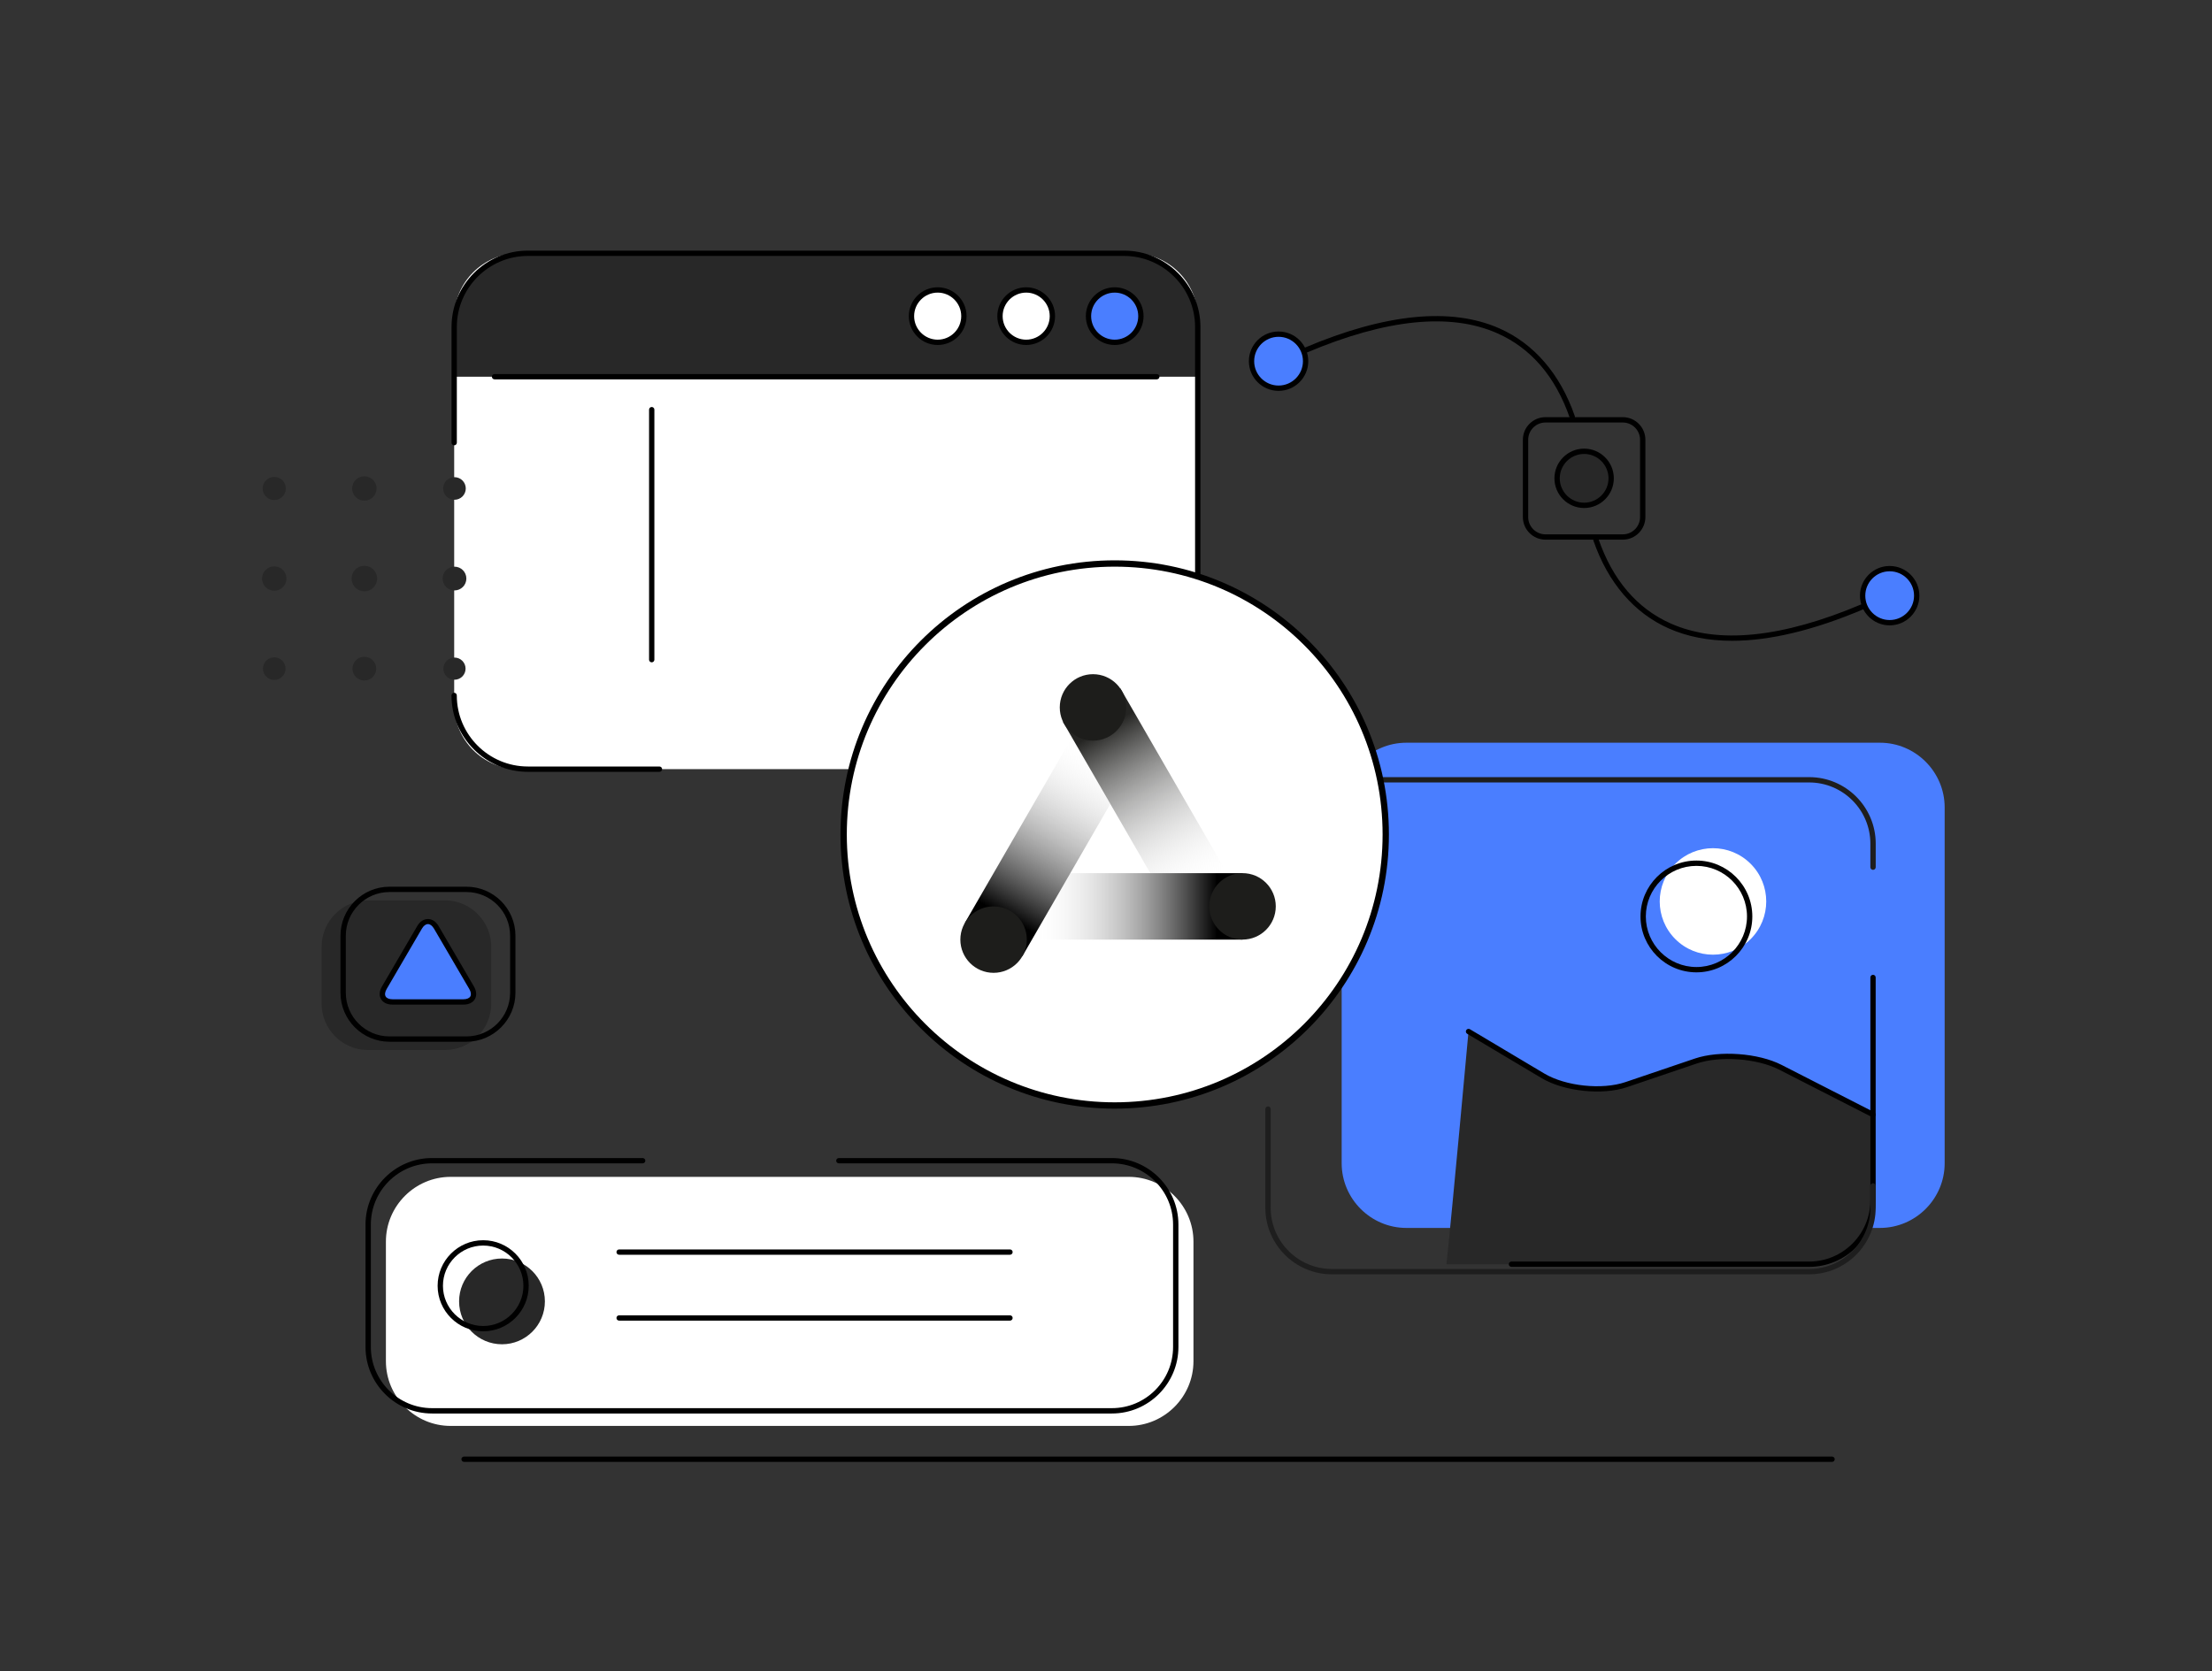 <svg width="700" height="529" viewBox="0 0 700 529" fill="none" xmlns="http://www.w3.org/2000/svg">
<rect x="0" y="0" width="700" height="529" fill="#333333" stroke="none"/>
<path d="M140.788 332.363H116.432C108.369 332.363 101.772 325.767 101.772 317.703V299.646C101.772 291.583 108.369 284.98 116.432 284.98H140.788C148.852 284.98 155.454 291.576 155.454 299.646V317.703C155.448 325.767 148.852 332.363 140.788 332.363Z" fill="#282828"/>
<path d="M358.549 243.459H164.212C152.943 243.459 143.729 234.239 143.729 222.976V100.655C143.729 89.386 152.949 80.173 164.212 80.173H358.549C369.818 80.173 379.032 89.393 379.032 100.655V222.976C379.032 234.245 369.818 243.459 358.549 243.459Z" fill="white"/>
<path d="M594.916 388.675H445.06C433.791 388.675 424.578 379.455 424.578 368.193V255.574C424.578 244.305 433.798 235.092 445.06 235.092H594.916C606.185 235.092 615.399 244.312 615.399 255.574V368.193C615.406 379.462 606.185 388.675 594.916 388.675Z" fill="#4A7EFF"/>
<path d="M592.517 352.383C592.517 352.383 590.819 351.636 576.45 344.194C562.087 336.745 554.85 334.617 549.529 334.088C544.209 333.559 536.76 335.046 532.398 336.857C528.035 338.668 513.779 343.989 507.5 344.835C501.221 345.687 493.772 343.024 490.692 341.748C487.605 340.473 464.717 326.507 464.717 326.507C464.717 326.507 459.661 382.165 457.737 400.163H572.51C583.628 400.163 592.722 391.068 592.722 379.951V352.984C592.597 352.601 592.517 352.383 592.517 352.383Z" fill="#282828"/>
<path d="M554 297.249C560.581 290.667 560.581 279.996 554 273.414C547.418 266.832 536.746 266.832 530.165 273.414C523.583 279.996 523.583 290.667 530.165 297.249C536.746 303.831 547.418 303.831 554 297.249Z" fill="white"/>
<path d="M357.194 451.346H142.605C131.336 451.346 122.123 442.126 122.123 430.863V392.991C122.123 381.722 131.343 372.509 142.605 372.509H357.194C368.463 372.509 377.677 381.729 377.677 392.991V430.863C377.677 442.133 368.463 451.346 357.194 451.346Z" fill="white"/>
<path d="M172.434 411.927C172.434 419.422 166.36 425.503 158.858 425.503C151.363 425.503 145.282 419.429 145.282 411.927C145.282 404.432 151.356 398.352 158.858 398.352C166.353 398.352 172.434 404.432 172.434 411.927Z" fill="#282828"/>
<path d="M355.694 80.166H167.067C154.232 80.166 143.723 90.668 143.723 103.511V119.234H379.032V103.511C379.032 90.668 368.53 80.166 355.694 80.166Z" fill="#282828"/>
<path d="M138.065 293.526C136.611 291.041 134.238 291.041 132.784 293.526L121.634 312.627C120.18 315.112 121.35 317.148 124.225 317.148H146.631C149.506 317.148 150.676 315.112 149.222 312.627L138.065 293.526Z" fill="#4A7EFF"/>
<path d="M361.12 100.067C361.12 104.647 357.406 108.362 352.826 108.362C348.245 108.362 344.531 104.647 344.531 100.067C344.531 95.487 348.245 91.772 352.826 91.772C357.406 91.779 361.12 95.487 361.12 100.067Z" fill="#4A7EFF"/>
<path d="M404.611 122.883C409.338 122.883 413.17 119.051 413.17 114.324C413.17 109.597 409.338 105.764 404.611 105.764C399.883 105.764 396.051 109.597 396.051 114.324C396.051 119.051 399.883 122.883 404.611 122.883Z" fill="#4A7EFF"/>
<path d="M606.555 188.548C606.555 193.274 602.722 197.107 597.996 197.107C593.27 197.107 589.437 193.274 589.437 188.548C589.437 183.822 593.27 179.989 597.996 179.989C602.722 179.989 606.555 183.822 606.555 188.548Z" fill="#4A7EFF"/>
<path d="M330.604 105.936C333.843 102.697 333.843 97.445 330.604 94.206C327.364 90.966 322.112 90.966 318.873 94.206C315.634 97.445 315.634 102.697 318.873 105.936C322.112 109.175 327.364 109.175 330.604 105.936Z" fill="#CCCCCC"/>
<path d="M299.896 107.733C304.134 105.993 306.159 101.147 304.419 96.909C302.679 92.671 297.833 90.646 293.595 92.386C289.357 94.126 287.332 98.972 289.072 103.21C290.812 107.448 295.658 109.473 299.896 107.733Z" fill="white"/>
<path d="M501.115 159.962C505.93 159.962 509.833 156.059 509.833 151.244C509.833 146.429 505.93 142.526 501.115 142.526C496.301 142.526 492.397 146.429 492.397 151.244C492.397 156.059 496.301 159.962 501.115 159.962Z" fill="#282828"/>
<path d="M380.698 222.586L384.254 222.375C384.254 222.375 385 220.194 385.007 216.955C385.02 213.717 385.846 202.745 381.815 195.56C378.417 189.513 370.85 184.767 360.446 183.458C367.452 186.492 374.914 191.244 373.381 197.365C371.147 206.301 339.759 200.346 339.759 200.346L340.559 201.476C340.671 201.159 340.737 200.98 340.737 200.98C340.737 200.98 343.665 201.416 356.335 205.428C369.006 209.44 380.42 220.617 380.42 220.617L380.698 222.586Z" fill="white"/>
<path d="M592.728 353.652C592.596 353.652 592.464 353.625 592.345 353.559L563.026 338.576C556.039 334.993 544.321 334.128 536.885 336.652L514.909 344.108C507.09 346.765 494.955 345.489 487.856 341.259L464.294 327.221C463.89 326.983 463.765 326.467 464.003 326.064C464.241 325.668 464.763 325.535 465.159 325.773L488.722 339.812C495.457 343.817 506.971 345.027 514.373 342.515L536.35 335.06C544.156 332.416 556.469 333.315 563.799 337.075L593.118 352.059C593.535 352.271 593.7 352.779 593.482 353.189C593.33 353.487 593.032 353.652 592.728 353.652Z" fill="black"/>
<path d="M536.846 307.776C527.083 307.776 519.146 299.838 519.146 290.082C519.146 280.327 527.083 272.389 536.846 272.389C546.595 272.389 554.532 280.327 554.532 290.082C554.532 299.844 546.595 307.776 536.846 307.776ZM536.846 274.074C528.015 274.074 520.831 281.259 520.831 290.082C520.831 298.906 528.015 306.09 536.846 306.09C545.669 306.09 552.847 298.906 552.847 290.082C552.847 281.259 545.669 274.074 536.846 274.074Z" fill="black"/>
<path d="M86.789 158.283C88.818 158.283 90.457 156.637 90.457 154.615C90.457 152.586 88.811 150.947 86.789 150.947C84.76 150.947 83.121 152.586 83.121 154.615C83.121 156.644 84.766 158.283 86.789 158.283Z" fill="#282828"/>
<path d="M115.302 158.475C117.43 158.475 119.162 156.75 119.162 154.615C119.162 152.487 117.437 150.755 115.302 150.755C113.174 150.755 111.442 152.48 111.442 154.615C111.449 156.75 113.174 158.475 115.302 158.475Z" fill="#282828"/>
<path d="M143.822 158.19C145.798 158.19 147.398 156.591 147.398 154.615C147.398 152.639 145.798 151.039 143.822 151.039C141.846 151.039 140.246 152.639 140.246 154.615C140.246 156.591 141.846 158.19 143.822 158.19Z" fill="#282828"/>
<path d="M86.789 186.988C88.917 186.988 90.648 185.263 90.648 183.128C90.648 181 88.924 179.268 86.789 179.268C84.66 179.268 82.929 180.993 82.929 183.128C82.929 185.263 84.66 186.988 86.789 186.988Z" fill="#282828"/>
<path d="M115.302 187.173C117.536 187.173 119.347 185.362 119.347 183.128C119.347 180.894 117.536 179.083 115.302 179.083C113.068 179.083 111.257 180.894 111.257 183.128C111.257 185.362 113.068 187.173 115.302 187.173Z" fill="#282828"/>
<path d="M143.822 186.889C145.899 186.889 147.583 185.205 147.583 183.128C147.583 181.051 145.899 179.367 143.822 179.367C141.745 179.367 140.061 181.051 140.061 183.128C140.061 185.205 141.745 186.889 143.822 186.889Z" fill="#282828"/>
<path d="M86.789 215.217C88.765 215.217 90.364 213.617 90.364 211.641C90.364 209.665 88.765 208.065 86.789 208.065C84.812 208.065 83.213 209.665 83.213 211.641C83.219 213.617 84.819 215.217 86.789 215.217Z" fill="#282828"/>
<path d="M115.302 215.409C117.377 215.409 119.063 213.723 119.063 211.648C119.063 209.572 117.377 207.887 115.302 207.887C113.226 207.887 111.541 209.572 111.541 211.648C111.541 213.723 113.226 215.409 115.302 215.409Z" fill="#282828"/>
<path d="M143.822 215.157C145.758 215.157 147.331 213.584 147.331 211.648C147.331 209.711 145.758 208.138 143.822 208.138C141.885 208.138 140.312 209.711 140.312 211.648C140.305 213.584 141.878 215.157 143.822 215.157Z" fill="#282828"/>
<path d="M579.768 462.728H146.856C146.393 462.728 146.016 462.351 146.016 461.888C146.016 461.426 146.393 461.049 146.856 461.049H579.768C580.23 461.049 580.607 461.426 580.607 461.888C580.607 462.351 580.23 462.728 579.768 462.728Z" fill="black"/>
<path d="M146.631 317.987H124.225C122.519 317.987 121.217 317.366 120.57 316.236C119.922 315.106 120.041 313.671 120.9 312.204L132.05 293.103C133.769 290.161 137.067 290.155 138.785 293.103L149.949 312.204C150.808 313.678 150.927 315.112 150.279 316.236C149.638 317.366 148.343 317.987 146.631 317.987ZM135.421 292.501C134.734 292.501 134.053 293.017 133.511 293.949L122.361 313.05C121.825 313.969 121.706 314.821 122.037 315.396C122.367 315.971 123.167 316.302 124.231 316.302H146.637C147.701 316.302 148.501 315.971 148.832 315.396C149.162 314.821 149.043 313.969 148.508 313.05L137.344 293.949C136.789 293.017 136.115 292.501 135.421 292.501Z" fill="black"/>
<path d="M332.601 244.305H305.416C304.953 244.305 304.577 243.928 304.577 243.466C304.577 243.003 304.953 242.626 305.416 242.626H332.601C333.063 242.626 333.44 243.003 333.44 243.466C333.44 243.928 333.063 244.305 332.601 244.305Z" fill="black"/>
<path d="M379.032 182.923C378.569 182.923 378.193 182.546 378.193 182.084V103.511C378.193 91.105 368.1 81.012 355.694 81.012H167.067C154.661 81.012 144.568 91.105 144.568 103.511V140.12C144.568 140.583 144.192 140.96 143.729 140.96C143.266 140.96 142.89 140.583 142.89 140.12V103.511C142.89 90.173 153.736 79.327 167.074 79.327H355.701C369.032 79.327 379.885 90.173 379.885 103.511V182.084C379.878 182.546 379.501 182.923 379.032 182.923Z" fill="black"/>
<path d="M208.693 244.305H167.06C153.729 244.305 142.876 233.459 142.876 220.121C142.876 219.658 143.253 219.282 143.716 219.282C144.179 219.282 144.555 219.658 144.555 220.121C144.555 232.527 154.648 242.62 167.054 242.62H208.687C209.149 242.62 209.526 242.996 209.526 243.459C209.539 243.928 209.163 244.305 208.693 244.305Z" fill="black"/>
<path d="M572.517 400.995H478.306C477.844 400.995 477.467 400.618 477.467 400.156C477.467 399.693 477.844 399.316 478.306 399.316H572.517C583.198 399.316 591.89 390.625 591.89 379.944V309.395C591.89 308.932 592.266 308.555 592.729 308.555C593.198 308.555 593.568 308.932 593.568 309.395V379.937C593.568 391.55 584.123 400.995 572.517 400.995Z" fill="black"/>
<path d="M592.729 275.336C592.266 275.336 591.889 274.96 591.889 274.497V267.042C591.889 256.361 583.198 247.669 572.517 247.669H421.485C410.804 247.669 402.112 256.361 402.112 267.042V273.975C402.112 274.438 401.736 274.814 401.273 274.814C400.81 274.814 400.434 274.438 400.434 273.975V267.042C400.434 255.429 409.879 245.984 421.491 245.984H572.524C584.137 245.984 593.582 255.429 593.582 267.042V274.497C593.568 274.96 593.198 275.336 592.729 275.336Z" fill="#1E1E1E"/>
<path d="M401.273 350.208C401.735 350.208 402.112 350.585 402.112 351.048V382.297C402.112 392.978 410.804 401.669 421.484 401.669H572.517C583.198 401.669 591.889 392.978 591.889 382.297V375.364C591.889 374.901 592.266 374.524 592.729 374.524C593.191 374.524 593.568 374.901 593.568 375.364V382.297C593.568 393.91 584.123 403.355 572.51 403.355H421.484C409.872 403.355 400.427 393.91 400.427 382.297V351.048C400.427 350.585 400.803 350.208 401.273 350.208Z" fill="#1E1E1E"/>
<path d="M351.86 447.413H136.73C125.117 447.413 115.672 437.969 115.672 426.356V387.611C115.672 375.998 125.117 366.553 136.73 366.553H203.379C203.842 366.553 204.219 366.93 204.219 367.393C204.219 367.856 203.842 368.232 203.379 368.232H136.73C126.049 368.232 117.357 376.924 117.357 387.605V426.349C117.357 437.03 126.049 445.721 136.73 445.721H351.854C362.535 445.721 371.226 437.03 371.226 426.349V387.605C371.226 376.924 362.535 368.232 351.854 368.232H265.455C264.993 368.232 264.616 367.856 264.616 367.393C264.616 366.924 264.993 366.553 265.455 366.553H351.86C363.473 366.553 372.918 375.998 372.918 387.611V426.356C372.912 437.969 363.467 447.413 351.86 447.413Z" fill="black"/>
<path d="M147.609 329.739H123.253C114.7 329.739 107.747 322.786 107.747 314.233V296.176C107.747 287.63 114.7 280.67 123.253 280.67H147.609C156.155 280.67 163.114 287.624 163.114 296.176V314.233C163.114 322.779 156.155 329.739 147.609 329.739ZM123.253 282.356C115.632 282.356 109.432 288.555 109.432 296.176V314.233C109.432 321.854 115.632 328.054 123.253 328.054H147.609C155.229 328.054 161.429 321.854 161.429 314.233V296.176C161.429 288.555 155.229 282.356 147.609 282.356H123.253Z" fill="black"/>
<path d="M513.541 170.815H489.073C485.134 170.815 481.921 167.609 481.921 163.663V139.195C481.921 135.249 485.127 132.044 489.073 132.044H513.541C517.487 132.044 520.692 135.249 520.692 139.195V163.663C520.686 167.609 517.48 170.815 513.541 170.815ZM489.073 133.736C486.059 133.736 483.607 136.188 483.607 139.202V163.67C483.607 166.684 486.059 169.136 489.073 169.136H513.541C516.555 169.136 519.007 166.684 519.007 163.67V139.202C519.007 136.188 516.555 133.736 513.541 133.736H489.073Z" fill="black"/>
<path d="M497.553 132.804C497.202 132.804 496.879 132.586 496.76 132.242C492.232 119.234 484.532 110.239 473.878 105.513C458.987 98.897 438.669 100.959 413.5 111.62C413.084 111.805 412.582 111.601 412.397 111.171C412.218 110.748 412.416 110.252 412.846 110.067C438.458 99.214 459.218 97.159 474.558 103.973C485.504 108.831 493.732 118.415 498.352 131.693C498.504 132.136 498.273 132.612 497.837 132.764C497.738 132.784 497.645 132.804 497.553 132.804Z" fill="black"/>
<path d="M404.611 123.722C399.429 123.722 395.212 119.505 395.212 114.324C395.212 109.142 399.429 104.925 404.611 104.925C409.792 104.925 414.009 109.142 414.009 114.324C414.009 119.505 409.799 123.722 404.611 123.722ZM404.611 106.61C400.354 106.61 396.891 110.074 396.891 114.324C396.891 118.58 400.354 122.037 404.611 122.037C408.86 122.037 412.324 118.574 412.324 114.324C412.33 110.067 408.867 106.61 404.611 106.61Z" fill="black"/>
<path d="M501.307 160.801C496.125 160.801 491.908 156.585 491.908 151.403C491.908 146.221 496.125 142.004 501.307 142.004C506.489 142.004 510.705 146.221 510.705 151.403C510.705 156.585 506.489 160.801 501.307 160.801ZM501.307 143.69C497.05 143.69 493.594 147.153 493.594 151.403C493.594 155.653 497.057 159.116 501.307 159.116C505.557 159.116 509.02 155.653 509.02 151.403C509.02 147.153 505.557 143.69 501.307 143.69Z" fill="black"/>
<path d="M548.135 202.831C540.653 202.831 533.944 201.522 528.042 198.898C517.09 194.034 508.861 184.43 504.248 171.132C504.096 170.689 504.327 170.213 504.763 170.061C505.206 169.916 505.682 170.141 505.834 170.577C510.355 183.611 518.055 192.619 528.723 197.358C543.62 203.974 563.938 201.925 589.113 191.258C589.53 191.073 590.039 191.278 590.217 191.707C590.395 192.13 590.197 192.626 589.768 192.811C574.011 199.486 560.085 202.831 548.135 202.831Z" fill="black"/>
<path d="M597.996 197.946C592.815 197.946 588.598 193.73 588.598 188.548C588.598 183.366 592.815 179.149 597.996 179.149C603.178 179.149 607.395 183.366 607.395 188.548C607.395 193.73 603.185 197.946 597.996 197.946ZM597.996 180.828C593.74 180.828 590.283 184.291 590.283 188.541C590.283 192.798 593.746 196.261 597.996 196.261C602.246 196.261 605.71 192.798 605.71 188.541C605.716 184.291 602.253 180.828 597.996 180.828Z" fill="black"/>
<path d="M319.62 397.162H195.924C195.455 397.162 195.084 396.785 195.084 396.322C195.084 395.86 195.461 395.483 195.924 395.483H319.62C320.082 395.483 320.459 395.86 320.459 396.322C320.459 396.785 320.082 397.162 319.62 397.162Z" fill="black"/>
<path d="M319.62 418.015H195.924C195.455 418.015 195.084 417.638 195.084 417.175C195.084 416.713 195.461 416.336 195.924 416.336H319.62C320.082 416.336 320.459 416.713 320.459 417.175C320.459 417.638 320.082 418.015 319.62 418.015Z" fill="black"/>
<path d="M152.903 421.399C144.952 421.399 138.488 414.935 138.488 406.984C138.488 399.032 144.952 392.568 152.903 392.568C160.854 392.568 167.318 399.032 167.318 406.984C167.318 414.935 160.854 421.399 152.903 421.399ZM152.903 394.254C145.884 394.254 140.173 399.964 140.173 406.984C140.173 414.003 145.884 419.713 152.903 419.713C159.922 419.713 165.633 414.003 165.633 406.984C165.633 399.964 159.922 394.254 152.903 394.254Z" fill="black"/>
<path d="M366.078 120.074H156.499C156.029 120.074 155.659 119.697 155.659 119.234C155.659 118.772 156.036 118.395 156.499 118.395H366.078C366.54 118.395 366.917 118.772 366.917 119.234C366.924 119.697 366.547 120.074 366.078 120.074Z" fill="black"/>
<path d="M352.753 109.201C347.717 109.201 343.619 105.104 343.619 100.067C343.619 95.031 347.717 90.933 352.753 90.933C357.789 90.933 361.887 95.031 361.887 100.067C361.887 105.11 357.789 109.201 352.753 109.201ZM352.753 92.618C348.642 92.618 345.297 95.963 345.297 100.067C345.297 104.172 348.642 107.516 352.753 107.516C356.857 107.516 360.202 104.172 360.202 100.067C360.208 95.963 356.864 92.618 352.753 92.618Z" fill="black"/>
<path d="M330.604 105.936C333.843 102.697 333.843 97.445 330.604 94.206C327.364 90.966 322.112 90.966 318.873 94.206C315.634 97.445 315.634 102.697 318.873 105.936C322.112 109.175 327.364 109.175 330.604 105.936Z" fill="white"/>
<path d="M324.742 109.201C319.705 109.201 315.607 105.104 315.607 100.067C315.607 95.031 319.705 90.933 324.742 90.933C329.778 90.933 333.876 95.031 333.876 100.067C333.876 105.11 329.778 109.201 324.742 109.201ZM324.742 92.618C320.637 92.618 317.293 95.963 317.293 100.067C317.293 104.172 320.637 107.516 324.742 107.516C328.846 107.516 332.191 104.172 332.191 100.067C332.197 95.963 328.853 92.618 324.742 92.618Z" fill="black"/>
<path d="M296.738 109.201C291.701 109.201 287.604 105.104 287.604 100.067C287.604 95.031 291.701 90.933 296.738 90.933C301.774 90.933 305.872 95.031 305.872 100.067C305.872 105.11 301.774 109.201 296.738 109.201ZM296.738 92.618C292.627 92.618 289.282 95.963 289.282 100.067C289.282 104.172 292.627 107.516 296.738 107.516C300.842 107.516 304.187 104.172 304.187 100.067C304.187 95.963 300.842 92.618 296.738 92.618Z" fill="black"/>
<path d="M206.241 209.645C205.772 209.645 205.402 209.268 205.402 208.806V129.664C205.402 129.195 205.779 128.825 206.241 128.825C206.704 128.825 207.081 129.201 207.081 129.664V208.806C207.081 209.275 206.704 209.645 206.241 209.645Z" fill="black"/>
<path d="M352.753 349.917C400.127 349.917 438.53 311.514 438.53 264.14C438.53 216.766 400.127 178.363 352.753 178.363C305.379 178.363 266.976 216.766 266.976 264.14C266.976 311.514 305.379 349.917 352.753 349.917Z" fill="white"/>
<path fill-rule="evenodd" clip-rule="evenodd" d="M352.753 179.363C305.932 179.363 267.976 217.319 267.976 264.14C267.976 310.961 305.932 348.917 352.753 348.917C399.574 348.917 437.53 310.961 437.53 264.14C437.53 217.319 399.574 179.363 352.753 179.363ZM265.976 264.14C265.976 216.214 304.827 177.363 352.753 177.363C400.679 177.363 439.53 216.214 439.53 264.14C439.53 312.066 400.679 350.917 352.753 350.917C304.827 350.917 265.976 312.066 265.976 264.14Z" fill="black"/>
<path d="M338.714 276.374H393.209V297.412H326.421L338.714 276.374Z" fill="url(#paint0_linear)"/>
<path d="M388.312 276.374L354.577 217.94L336.355 228.456L364.022 276.374H388.312Z" fill="url(#paint1_linear)"/>
<path d="M393.209 297.406C399.017 297.406 403.725 292.698 403.725 286.89C403.725 281.082 399.017 276.374 393.209 276.374C387.402 276.374 382.694 281.082 382.694 286.89C382.694 292.698 387.402 297.406 393.209 297.406Z" fill="#1D1D1B"/>
<path d="M345.886 234.431C351.693 234.431 356.401 229.723 356.401 223.915C356.401 218.107 351.693 213.399 345.886 213.399C340.078 213.399 335.37 218.107 335.37 223.915C335.37 229.723 340.078 234.431 345.886 234.431Z" fill="#1D1D1B"/>
<path d="M305.317 292.151L339.223 233.426L351.372 254.457L323.533 302.673L305.317 292.151Z" fill="url(#paint2_linear)"/>
<path d="M314.425 307.928C320.232 307.928 324.94 303.22 324.94 297.412C324.94 291.604 320.232 286.896 314.425 286.896C308.617 286.896 303.909 291.604 303.909 297.412C303.909 303.22 308.617 307.928 314.425 307.928Z" fill="#1D1D1B"/>
<defs>
<linearGradient id="paint0_linear" x1="326.419" y1="286.893" x2="393.212" y2="286.893" gradientUnits="userSpaceOnUse">
<stop stop-color="white" stop-opacity="0"/>
<stop offset="0.88"/>
</linearGradient>
<linearGradient id="paint1_linear" x1="379.257" y1="281.722" x2="345.518" y2="223.288" gradientUnits="userSpaceOnUse">
<stop stop-color="white" stop-opacity="0"/>
<stop offset="0.88" stop-color="#252523"/>
</linearGradient>
<linearGradient id="paint2_linear" x1="314.382" y1="297.459" x2="348.29" y2="238.731" gradientUnits="userSpaceOnUse">
<stop offset="0.12"/>
<stop offset="1" stop-color="white" stop-opacity="0"/>
</linearGradient>
</defs>
</svg>
